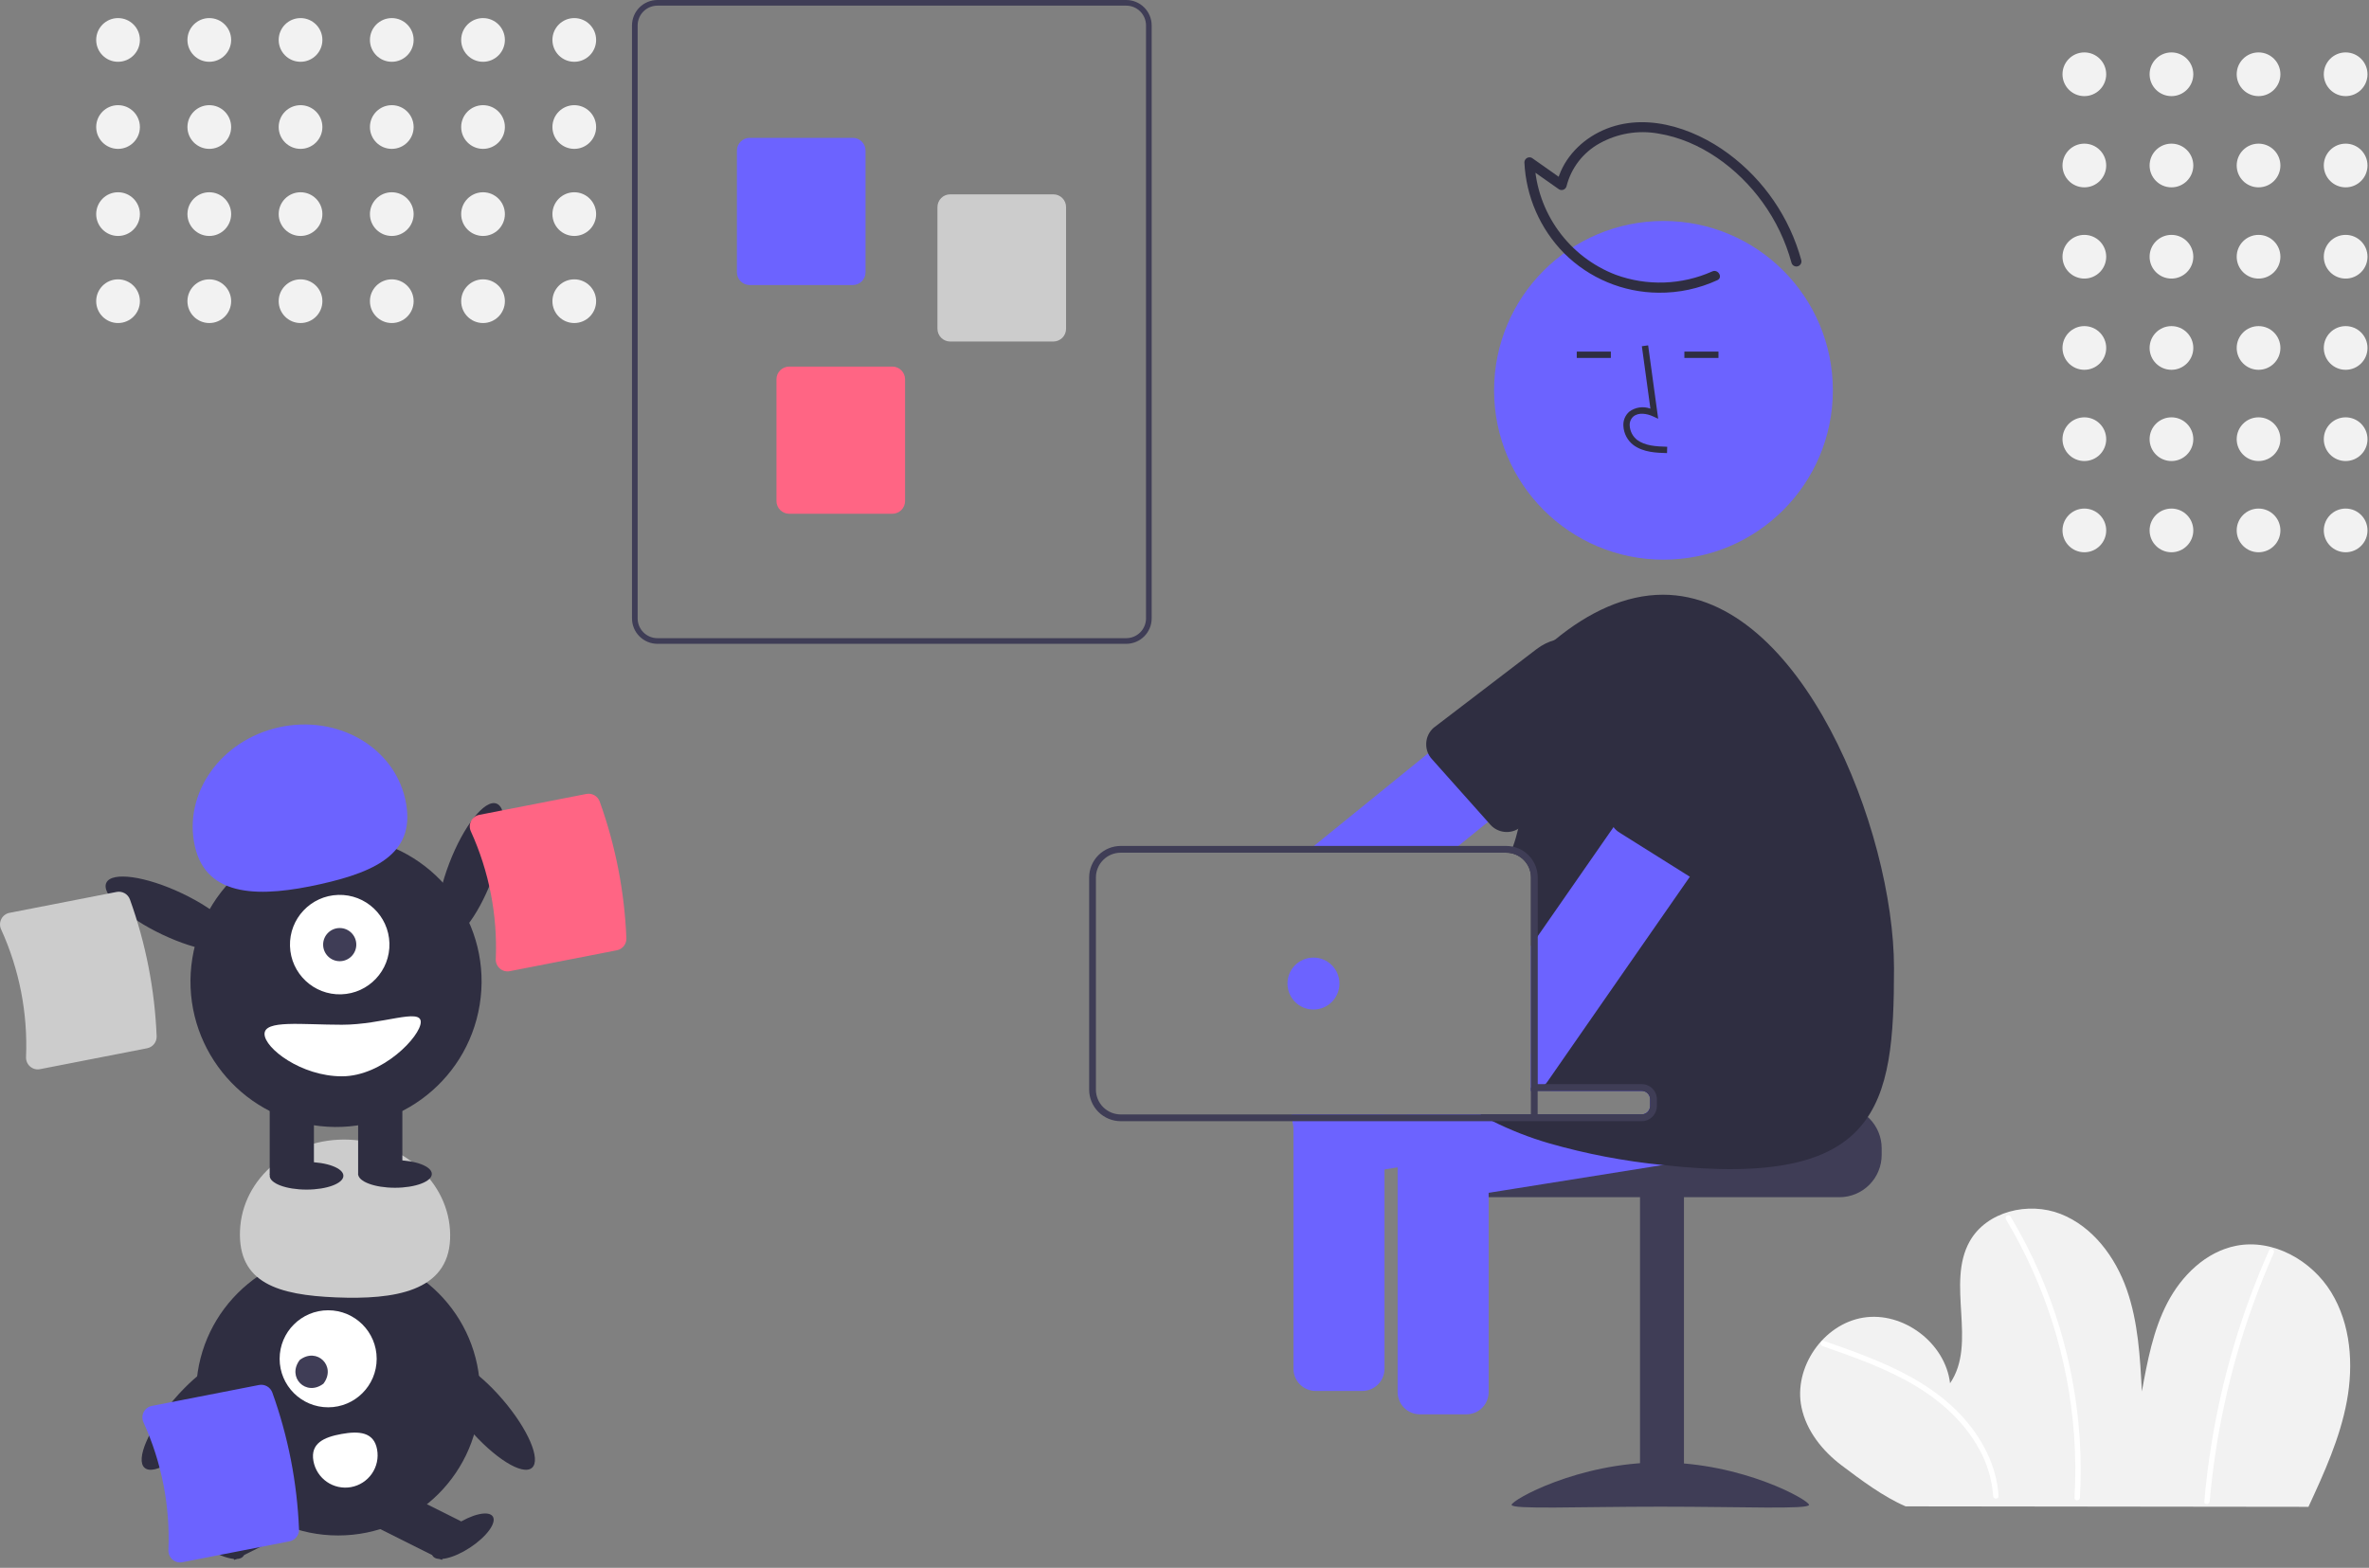 <svg width="701" height="464" viewBox="0 0 701 464" fill="none" xmlns="http://www.w3.org/2000/svg">
<rect x="0" y="0" width="701" height="464" fill="#808080" stroke="none"/>
<g id="Group 7">
<path id="Vector" d="M694.091 28.447C697.662 28.447 700.558 25.552 700.558 21.98C700.558 18.409 697.662 15.513 694.091 15.513C690.519 15.513 687.624 18.409 687.624 21.98C687.624 25.552 690.519 28.447 694.091 28.447Z" fill="#F2F2F2"/>
<path id="Vector_2" d="M668.317 28.447C671.889 28.447 674.784 25.552 674.784 21.98C674.784 18.409 671.889 15.513 668.317 15.513C664.746 15.513 661.851 18.409 661.851 21.98C661.851 25.552 664.746 28.447 668.317 28.447Z" fill="#F2F2F2"/>
<path id="Vector_3" d="M642.544 28.447C646.116 28.447 649.011 25.552 649.011 21.98C649.011 18.409 646.116 15.513 642.544 15.513C638.972 15.513 636.077 18.409 636.077 21.98C636.077 25.552 638.972 28.447 642.544 28.447Z" fill="#F2F2F2"/>
<path id="Vector_4" d="M616.771 28.447C620.342 28.447 623.237 25.552 623.237 21.98C623.237 18.409 620.342 15.513 616.771 15.513C613.199 15.513 610.304 18.409 610.304 21.98C610.304 25.552 613.199 28.447 616.771 28.447Z" fill="#F2F2F2"/>
<path id="Vector_5" d="M694.091 55.447C697.662 55.447 700.558 52.552 700.558 48.98C700.558 45.409 697.662 42.513 694.091 42.513C690.519 42.513 687.624 45.409 687.624 48.98C687.624 52.552 690.519 55.447 694.091 55.447Z" fill="#F2F2F2"/>
<path id="Vector_6" d="M668.317 55.447C671.889 55.447 674.784 52.552 674.784 48.98C674.784 45.409 671.889 42.513 668.317 42.513C664.746 42.513 661.851 45.409 661.851 48.98C661.851 52.552 664.746 55.447 668.317 55.447Z" fill="#F2F2F2"/>
<path id="Vector_7" d="M642.544 55.447C646.116 55.447 649.011 52.552 649.011 48.98C649.011 45.409 646.116 42.513 642.544 42.513C638.972 42.513 636.077 45.409 636.077 48.98C636.077 52.552 638.972 55.447 642.544 55.447Z" fill="#F2F2F2"/>
<path id="Vector_8" d="M616.771 55.447C620.342 55.447 623.237 52.552 623.237 48.98C623.237 45.409 620.342 42.513 616.771 42.513C613.199 42.513 610.304 45.409 610.304 48.98C610.304 52.552 613.199 55.447 616.771 55.447Z" fill="#F2F2F2"/>
<path id="Vector_9" d="M694.091 82.447C697.662 82.447 700.558 79.552 700.558 75.98C700.558 72.409 697.662 69.513 694.091 69.513C690.519 69.513 687.624 72.409 687.624 75.98C687.624 79.552 690.519 82.447 694.091 82.447Z" fill="#F2F2F2"/>
<path id="Vector_10" d="M668.317 82.447C671.889 82.447 674.784 79.552 674.784 75.98C674.784 72.409 671.889 69.513 668.317 69.513C664.746 69.513 661.851 72.409 661.851 75.98C661.851 79.552 664.746 82.447 668.317 82.447Z" fill="#F2F2F2"/>
<path id="Vector_11" d="M642.544 82.447C646.116 82.447 649.011 79.552 649.011 75.98C649.011 72.409 646.116 69.513 642.544 69.513C638.972 69.513 636.077 72.409 636.077 75.98C636.077 79.552 638.972 82.447 642.544 82.447Z" fill="#F2F2F2"/>
<path id="Vector_12" d="M616.771 82.447C620.342 82.447 623.237 79.552 623.237 75.98C623.237 72.409 620.342 69.513 616.771 69.513C613.199 69.513 610.304 72.409 610.304 75.98C610.304 79.552 613.199 82.447 616.771 82.447Z" fill="#F2F2F2"/>
<path id="Vector_13" d="M694.091 109.447C697.662 109.447 700.558 106.552 700.558 102.98C700.558 99.409 697.662 96.513 694.091 96.513C690.519 96.513 687.624 99.409 687.624 102.98C687.624 106.552 690.519 109.447 694.091 109.447Z" fill="#F2F2F2"/>
<path id="Vector_14" d="M668.317 109.447C671.889 109.447 674.784 106.552 674.784 102.98C674.784 99.409 671.889 96.513 668.317 96.513C664.746 96.513 661.851 99.409 661.851 102.98C661.851 106.552 664.746 109.447 668.317 109.447Z" fill="#F2F2F2"/>
<path id="Vector_15" d="M642.544 109.447C646.116 109.447 649.011 106.552 649.011 102.98C649.011 99.409 646.116 96.513 642.544 96.513C638.972 96.513 636.077 99.409 636.077 102.98C636.077 106.552 638.972 109.447 642.544 109.447Z" fill="#F2F2F2"/>
<path id="Vector_16" d="M616.771 109.447C620.342 109.447 623.237 106.552 623.237 102.98C623.237 99.409 620.342 96.513 616.771 96.513C613.199 96.513 610.304 99.409 610.304 102.98C610.304 106.552 613.199 109.447 616.771 109.447Z" fill="#F2F2F2"/>
<path id="Vector_17" d="M694.091 136.447C697.662 136.447 700.558 133.552 700.558 129.98C700.558 126.409 697.662 123.513 694.091 123.513C690.519 123.513 687.624 126.409 687.624 129.98C687.624 133.552 690.519 136.447 694.091 136.447Z" fill="#F2F2F2"/>
<path id="Vector_18" d="M668.317 136.447C671.889 136.447 674.784 133.552 674.784 129.98C674.784 126.409 671.889 123.513 668.317 123.513C664.746 123.513 661.851 126.409 661.851 129.98C661.851 133.552 664.746 136.447 668.317 136.447Z" fill="#F2F2F2"/>
<path id="Vector_19" d="M642.544 136.447C646.116 136.447 649.011 133.552 649.011 129.98C649.011 126.409 646.116 123.513 642.544 123.513C638.972 123.513 636.077 126.409 636.077 129.98C636.077 133.552 638.972 136.447 642.544 136.447Z" fill="#F2F2F2"/>
<path id="Vector_20" d="M616.771 136.447C620.342 136.447 623.237 133.552 623.237 129.98C623.237 126.409 620.342 123.513 616.771 123.513C613.199 123.513 610.304 126.409 610.304 129.98C610.304 133.552 613.199 136.447 616.771 136.447Z" fill="#F2F2F2"/>
<path id="Vector_21" d="M694.091 163.447C697.662 163.447 700.558 160.552 700.558 156.98C700.558 153.409 697.662 150.513 694.091 150.513C690.519 150.513 687.624 153.409 687.624 156.98C687.624 160.552 690.519 163.447 694.091 163.447Z" fill="#F2F2F2"/>
<path id="Vector_22" d="M668.317 163.447C671.889 163.447 674.784 160.552 674.784 156.98C674.784 153.409 671.889 150.513 668.317 150.513C664.746 150.513 661.851 153.409 661.851 156.98C661.851 160.552 664.746 163.447 668.317 163.447Z" fill="#F2F2F2"/>
<path id="Vector_23" d="M642.544 163.447C646.116 163.447 649.011 160.552 649.011 156.98C649.011 153.409 646.116 150.513 642.544 150.513C638.972 150.513 636.077 153.409 636.077 156.98C636.077 160.552 638.972 163.447 642.544 163.447Z" fill="#F2F2F2"/>
<path id="Vector_24" d="M616.771 163.447C620.342 163.447 623.237 160.552 623.237 156.98C623.237 153.409 620.342 150.513 616.771 150.513C613.199 150.513 610.304 153.409 610.304 156.98C610.304 160.552 613.199 163.447 616.771 163.447Z" fill="#F2F2F2"/>
<path id="Vector_25" d="M683.083 445.961C687.751 435.877 692.416 425.644 694.442 414.718C696.468 403.793 695.618 391.936 689.815 382.459C684.012 372.983 672.587 366.557 661.683 368.699C652.728 370.458 645.537 377.512 641.327 385.609C637.116 393.706 635.427 402.839 633.79 411.817C633.26 401.617 632.7 391.253 629.312 381.618C625.923 371.982 619.251 363.003 609.742 359.275C600.233 355.546 587.863 358.478 582.852 367.378C575.791 379.916 585.153 397.503 577.034 409.384C575.642 397.467 563.18 388.051 551.335 389.968C539.491 391.884 530.634 404.749 533.071 416.497C534.521 423.487 539.29 429.433 544.992 433.729C550.695 438.025 557.327 443.003 563.887 445.819L683.083 445.961Z" fill="#F2F2F2"/>
<path id="Vector_26" d="M539.289 398.387C548.698 401.676 558.192 405.002 566.782 410.143C574.48 414.751 581.335 420.955 585.664 428.9C588.036 433.162 589.444 437.893 589.79 442.758C589.852 443.776 591.444 443.783 591.382 442.758C590.825 433.697 586.409 425.405 580.295 418.848C573.59 411.658 564.903 406.747 555.933 402.937C550.615 400.678 545.165 398.758 539.713 396.852C538.744 396.514 538.327 398.051 539.289 398.387H539.289Z" fill="white"/>
<path id="Vector_27" d="M593.557 360.854C599.338 370.484 603.966 380.76 607.349 391.47C610.737 402.176 612.872 413.24 613.71 424.438C614.173 430.707 614.224 437 613.861 443.275C613.802 444.298 615.394 444.295 615.453 443.275C616.095 431.961 615.41 420.61 613.412 409.455C611.418 398.301 608.14 387.415 603.643 377.015C601.119 371.173 598.209 365.506 594.932 360.051C594.821 359.876 594.648 359.751 594.447 359.703C594.246 359.654 594.035 359.684 593.856 359.789C593.678 359.893 593.547 360.062 593.492 360.261C593.436 360.46 593.459 360.673 593.557 360.854Z" fill="white"/>
<path id="Vector_28" d="M671.458 369.997C663.282 388.367 657.528 407.722 654.341 427.575C653.446 433.152 652.754 438.756 652.263 444.387C652.174 445.407 653.767 445.401 653.855 444.387C655.588 424.578 659.869 405.075 666.593 386.362C668.482 381.1 670.562 375.913 672.832 370.8C673.244 369.872 671.873 369.062 671.458 369.997Z" fill="white"/>
<path id="Vector_29" d="M333.263 190.543H194.534C192.54 190.541 190.628 189.747 189.218 188.337C187.808 186.927 187.015 185.016 187.013 183.021V7.521C187.015 5.527 187.808 3.616 189.218 2.205C190.628 0.795 192.54 0.002 194.534 0H333.263C335.257 0.002 337.169 0.795 338.579 2.205C339.989 3.616 340.782 5.527 340.784 7.521V183.021C340.782 185.016 339.989 186.927 338.579 188.337C337.169 189.747 335.257 190.541 333.263 190.543ZM194.534 1.671C192.983 1.673 191.496 2.29 190.399 3.387C189.303 4.484 188.686 5.97 188.684 7.521V183.021C188.686 184.572 189.303 186.059 190.399 187.156C191.496 188.253 192.983 188.87 194.534 188.871H333.263C334.814 188.87 336.301 188.253 337.397 187.156C338.494 186.059 339.111 184.572 339.113 183.021V7.521C339.111 5.97 338.494 4.484 337.397 3.387C336.301 2.29 334.814 1.673 333.263 1.671H194.534Z" fill="#3F3D56"/>
<path id="Vector_30" d="M252.358 84.358H221.821C220.824 84.357 219.868 83.961 219.163 83.256C218.458 82.551 218.062 81.595 218.061 80.598V44.562C218.062 43.565 218.458 42.609 219.163 41.904C219.868 41.199 220.824 40.802 221.821 40.801H252.358C253.355 40.802 254.311 41.199 255.016 41.904C255.721 42.609 256.118 43.565 256.119 44.562V80.598C256.118 81.595 255.721 82.551 255.016 83.256C254.311 83.961 253.355 84.357 252.358 84.358Z" fill="#6C63FF"/>
<path id="Vector_31" d="M311.694 101.073H281.157C280.16 101.072 279.204 100.675 278.499 99.97C277.794 99.265 277.398 98.309 277.396 97.312V61.276C277.398 60.279 277.794 59.323 278.499 58.618C279.204 57.913 280.16 57.517 281.157 57.516H311.694C312.691 57.517 313.647 57.913 314.352 58.618C315.057 59.323 315.454 60.279 315.455 61.276V97.312C315.454 98.309 315.057 99.265 314.352 99.97C313.647 100.675 312.691 101.072 311.694 101.073Z" fill="#CCCCCC"/>
<path id="Vector_32" d="M264.058 152.051H233.521C232.524 152.05 231.568 151.654 230.863 150.949C230.158 150.244 229.762 149.288 229.761 148.291V112.255C229.762 111.258 230.158 110.302 230.863 109.597C231.568 108.892 232.524 108.495 233.521 108.494H264.058C265.056 108.495 266.011 108.892 266.716 109.597C267.421 110.302 267.818 111.258 267.819 112.255V148.291C267.818 149.288 267.421 150.244 266.716 150.949C266.011 151.654 265.056 152.05 264.058 152.051Z" fill="#FF6584"/>
<path id="Vector_33" d="M34.931 18.287C38.502 18.287 41.398 15.392 41.398 11.82C41.398 8.249 38.502 5.353 34.931 5.353C31.359 5.353 28.464 8.249 28.464 11.82C28.464 15.392 31.359 18.287 34.931 18.287Z" fill="#F2F2F2"/>
<path id="Vector_34" d="M34.931 44.06C38.502 44.06 41.398 41.165 41.398 37.594C41.398 34.022 38.502 31.127 34.931 31.127C31.359 31.127 28.464 34.022 28.464 37.594C28.464 41.165 31.359 44.06 34.931 44.06Z" fill="#F2F2F2"/>
<path id="Vector_35" d="M34.931 69.834C38.502 69.834 41.398 66.939 41.398 63.367C41.398 59.795 38.502 56.9 34.931 56.9C31.359 56.9 28.464 59.795 28.464 63.367C28.464 66.939 31.359 69.834 34.931 69.834Z" fill="#F2F2F2"/>
<path id="Vector_36" d="M34.931 95.607C38.502 95.607 41.398 92.712 41.398 89.14C41.398 85.569 38.502 82.673 34.931 82.673C31.359 82.673 28.464 85.569 28.464 89.14C28.464 92.712 31.359 95.607 34.931 95.607Z" fill="#F2F2F2"/>
<path id="Vector_37" d="M61.931 18.287C65.502 18.287 68.398 15.392 68.398 11.82C68.398 8.249 65.502 5.353 61.931 5.353C58.359 5.353 55.464 8.249 55.464 11.82C55.464 15.392 58.359 18.287 61.931 18.287Z" fill="#F2F2F2"/>
<path id="Vector_38" d="M61.931 44.06C65.502 44.06 68.398 41.165 68.398 37.594C68.398 34.022 65.502 31.127 61.931 31.127C58.359 31.127 55.464 34.022 55.464 37.594C55.464 41.165 58.359 44.06 61.931 44.06Z" fill="#F2F2F2"/>
<path id="Vector_39" d="M61.931 69.834C65.502 69.834 68.398 66.939 68.398 63.367C68.398 59.795 65.502 56.9 61.931 56.9C58.359 56.9 55.464 59.795 55.464 63.367C55.464 66.939 58.359 69.834 61.931 69.834Z" fill="#F2F2F2"/>
<path id="Vector_40" d="M61.931 95.607C65.502 95.607 68.398 92.712 68.398 89.14C68.398 85.569 65.502 82.673 61.931 82.673C58.359 82.673 55.464 85.569 55.464 89.14C55.464 92.712 58.359 95.607 61.931 95.607Z" fill="#F2F2F2"/>
<path id="Vector_41" d="M88.931 18.287C92.502 18.287 95.398 15.392 95.398 11.82C95.398 8.249 92.502 5.353 88.931 5.353C85.359 5.353 82.464 8.249 82.464 11.82C82.464 15.392 85.359 18.287 88.931 18.287Z" fill="#F2F2F2"/>
<path id="Vector_42" d="M88.931 44.06C92.502 44.06 95.398 41.165 95.398 37.594C95.398 34.022 92.502 31.127 88.931 31.127C85.359 31.127 82.464 34.022 82.464 37.594C82.464 41.165 85.359 44.06 88.931 44.06Z" fill="#F2F2F2"/>
<path id="Vector_43" d="M88.931 69.834C92.502 69.834 95.398 66.939 95.398 63.367C95.398 59.795 92.502 56.9 88.931 56.9C85.359 56.9 82.464 59.795 82.464 63.367C82.464 66.939 85.359 69.834 88.931 69.834Z" fill="#F2F2F2"/>
<path id="Vector_44" d="M88.931 95.607C92.502 95.607 95.398 92.712 95.398 89.14C95.398 85.569 92.502 82.673 88.931 82.673C85.359 82.673 82.464 85.569 82.464 89.14C82.464 92.712 85.359 95.607 88.931 95.607Z" fill="#F2F2F2"/>
<path id="Vector_45" d="M115.931 18.287C119.502 18.287 122.398 15.392 122.398 11.82C122.398 8.249 119.502 5.353 115.931 5.353C112.359 5.353 109.464 8.249 109.464 11.82C109.464 15.392 112.359 18.287 115.931 18.287Z" fill="#F2F2F2"/>
<path id="Vector_46" d="M115.931 44.06C119.502 44.06 122.398 41.165 122.398 37.594C122.398 34.022 119.502 31.127 115.931 31.127C112.359 31.127 109.464 34.022 109.464 37.594C109.464 41.165 112.359 44.06 115.931 44.06Z" fill="#F2F2F2"/>
<path id="Vector_47" d="M115.931 69.834C119.502 69.834 122.398 66.939 122.398 63.367C122.398 59.795 119.502 56.9 115.931 56.9C112.359 56.9 109.464 59.795 109.464 63.367C109.464 66.939 112.359 69.834 115.931 69.834Z" fill="#F2F2F2"/>
<path id="Vector_48" d="M115.931 95.607C119.502 95.607 122.398 92.712 122.398 89.14C122.398 85.569 119.502 82.673 115.931 82.673C112.359 82.673 109.464 85.569 109.464 89.14C109.464 92.712 112.359 95.607 115.931 95.607Z" fill="#F2F2F2"/>
<path id="Vector_49" d="M142.931 18.287C146.502 18.287 149.398 15.392 149.398 11.82C149.398 8.249 146.502 5.353 142.931 5.353C139.359 5.353 136.464 8.249 136.464 11.82C136.464 15.392 139.359 18.287 142.931 18.287Z" fill="#F2F2F2"/>
<path id="Vector_50" d="M142.931 44.06C146.502 44.06 149.398 41.165 149.398 37.594C149.398 34.022 146.502 31.127 142.931 31.127C139.359 31.127 136.464 34.022 136.464 37.594C136.464 41.165 139.359 44.06 142.931 44.06Z" fill="#F2F2F2"/>
<path id="Vector_51" d="M142.931 69.834C146.502 69.834 149.398 66.939 149.398 63.367C149.398 59.795 146.502 56.9 142.931 56.9C139.359 56.9 136.464 59.795 136.464 63.367C136.464 66.939 139.359 69.834 142.931 69.834Z" fill="#F2F2F2"/>
<path id="Vector_52" d="M142.931 95.607C146.502 95.607 149.398 92.712 149.398 89.14C149.398 85.569 146.502 82.673 142.931 82.673C139.359 82.673 136.464 85.569 136.464 89.14C136.464 92.712 139.359 95.607 142.931 95.607Z" fill="#F2F2F2"/>
<path id="Vector_53" d="M169.931 18.287C173.502 18.287 176.398 15.392 176.398 11.82C176.398 8.249 173.502 5.353 169.931 5.353C166.359 5.353 163.464 8.249 163.464 11.82C163.464 15.392 166.359 18.287 169.931 18.287Z" fill="#F2F2F2"/>
<path id="Vector_54" d="M169.931 44.06C173.502 44.06 176.398 41.165 176.398 37.594C176.398 34.022 173.502 31.127 169.931 31.127C166.359 31.127 163.464 34.022 163.464 37.594C163.464 41.165 166.359 44.06 169.931 44.06Z" fill="#F2F2F2"/>
<path id="Vector_55" d="M169.931 69.834C173.502 69.834 176.398 66.939 176.398 63.367C176.398 59.795 173.502 56.9 169.931 56.9C166.359 56.9 163.464 59.795 163.464 63.367C163.464 66.939 166.359 69.834 169.931 69.834Z" fill="#F2F2F2"/>
<path id="Vector_56" d="M169.931 95.607C173.502 95.607 176.398 92.712 176.398 89.14C176.398 85.569 173.502 82.673 169.931 82.673C166.359 82.673 163.464 85.569 163.464 89.14C163.464 92.712 166.359 95.607 169.931 95.607Z" fill="#F2F2F2"/>
<path id="Vector_57" d="M100.045 454.434C123.247 454.434 142.057 435.624 142.057 412.421C142.057 389.218 123.247 370.409 100.045 370.409C76.842 370.409 58.032 389.218 58.032 412.421C58.032 435.624 76.842 454.434 100.045 454.434Z" fill="#2F2E41"/>
<path id="Vector_58" d="M84.069 440.024L63.622 450.263L69.337 461.675L89.784 451.436L84.069 440.024Z" fill="#2F2E41"/>
<path id="Vector_59" d="M72.033 460.517C73.245 458.678 70.253 454.566 65.349 451.333C60.445 448.099 55.486 446.969 54.274 448.808C53.061 450.647 56.054 454.759 60.958 457.992C65.862 461.226 70.82 462.356 72.033 460.517Z" fill="#2F2E41"/>
<path id="Vector_60" d="M116.021 440.024L110.306 451.436L130.753 461.675L136.468 450.263L116.021 440.024Z" fill="#2F2E41"/>
<path id="Vector_61" d="M139.132 457.992C144.036 454.759 147.029 450.647 145.816 448.808C144.604 446.969 139.645 448.099 134.741 451.333C129.837 454.566 126.844 458.678 128.057 460.517C129.269 462.356 134.228 461.226 139.132 457.992Z" fill="#2F2E41"/>
<path id="Vector_62" d="M97.104 416.503C105.034 416.503 111.462 410.075 111.462 402.145C111.462 394.215 105.034 387.786 97.104 387.786C89.174 387.786 82.745 394.215 82.745 402.145C82.745 410.075 89.174 416.503 97.104 416.503Z" fill="white"/>
<path id="Vector_63" d="M88.696 402.492C93.819 398.59 99.61 404.381 95.708 409.504C90.585 413.406 84.794 407.615 88.696 402.492Z" fill="#3F3D56"/>
<path id="Vector_64" d="M133.187 366.716C133.818 351.163 120.413 337.989 103.246 337.291C86.078 336.594 71.649 348.637 71.017 364.191C70.385 379.745 82.319 383.278 99.487 383.976C116.654 384.673 132.555 382.27 133.187 366.716Z" fill="#CCCCCC"/>
<path id="Vector_65" d="M157.403 434.42C160.167 432.048 156.281 422.989 148.724 414.186C141.167 405.384 132.801 400.171 130.038 402.543C127.274 404.915 131.16 413.975 138.717 422.777C146.274 431.58 154.64 436.793 157.403 434.42Z" fill="#2F2E41"/>
<path id="Vector_66" d="M61.49 422.777C69.047 413.974 72.933 404.915 70.169 402.543C67.406 400.171 59.039 405.384 51.483 414.186C43.926 422.989 40.04 432.048 42.803 434.42C45.567 436.793 53.933 431.58 61.49 422.777Z" fill="#2F2E41"/>
<path id="Vector_67" d="M111.584 428.978C111.81 430.215 111.79 431.485 111.526 432.714C111.261 433.944 110.757 435.109 110.041 436.144C109.326 437.179 108.414 438.062 107.357 438.744C106.3 439.426 105.119 439.893 103.882 440.118C102.644 440.343 101.375 440.323 100.145 440.057C98.916 439.791 97.751 439.286 96.717 438.57C95.683 437.853 94.8 436.941 94.119 435.883C93.438 434.826 92.972 433.644 92.748 432.407L92.745 432.388C91.803 427.186 95.825 425.345 101.027 424.403C106.23 423.462 110.642 423.776 111.584 428.978Z" fill="white"/>
<path id="Vector_68" d="M544.297 327.323H488.287C488.287 327.986 488.023 328.622 487.555 329.091C487.086 329.56 486.45 329.823 485.787 329.823H430.807C430.031 330.408 429.323 331.079 428.697 331.823C426.818 334.065 425.791 336.898 425.797 339.823V341.823C425.798 345.138 427.115 348.317 429.459 350.661C431.803 353.005 434.982 354.322 438.297 354.323H544.297C547.611 354.32 550.789 353.003 553.133 350.659C555.476 348.315 556.794 345.138 556.797 341.823V339.823C556.792 336.51 555.474 333.333 553.131 330.99C550.787 328.646 547.611 327.328 544.297 327.323Z" fill="#3F3D56"/>
<path id="Vector_69" d="M498.292 353.827H485.292V445.827H498.292V353.827Z" fill="#3F3D56"/>
<path id="Vector_70" d="M535.292 445.37C535.292 446.775 515.593 445.913 491.292 445.913C466.991 445.913 447.292 446.775 447.292 445.37C447.292 443.965 466.991 432.827 491.292 432.827C515.593 432.827 535.292 443.966 535.292 445.37Z" fill="#3F3D56"/>
<path id="Vector_71" d="M541.847 330.203L539.667 316.563C539.391 314.844 538.444 313.305 537.034 312.283C535.624 311.262 533.867 310.841 532.147 311.113L509.657 314.703L471.137 320.853L458.607 322.853H485.787C486.45 322.854 487.086 323.117 487.555 323.586C488.023 324.055 488.287 324.69 488.287 325.353V327.323C488.287 327.986 488.023 328.622 487.555 329.091C487.086 329.56 486.45 329.823 485.787 329.823H416.617C415.652 330.275 414.816 330.963 414.187 331.823C413.655 332.523 413.271 333.323 413.058 334.176C412.845 335.029 412.807 335.916 412.947 336.783L413.567 340.663L414.317 345.373L415.127 350.433C415.402 352.148 416.347 353.684 417.753 354.704C419.159 355.723 420.911 356.144 422.627 355.873L440.497 353.023L492.037 344.793L536.397 337.713C538.112 337.434 539.648 336.488 540.669 335.081C541.69 333.674 542.113 331.921 541.847 330.203Z" fill="#6C63FF"/>
<path id="Vector_72" d="M439.127 331.823C438.47 330.95 437.598 330.261 436.597 329.823H417.477C416.471 330.259 415.596 330.948 414.937 331.823C414.047 332.963 413.565 334.368 413.567 335.813V412.023C413.569 413.76 414.26 415.424 415.488 416.652C416.716 417.88 418.381 418.571 420.117 418.573H433.947C435.684 418.571 437.348 417.88 438.576 416.652C439.804 415.424 440.495 413.76 440.497 412.023V335.813C440.498 334.368 440.016 332.963 439.127 331.823Z" fill="#6C63FF"/>
<path id="Vector_73" d="M480.747 202.023L480.617 201.853L472.037 191.283C471.58 190.716 471.028 190.232 470.407 189.853C470.077 189.63 469.721 189.449 469.347 189.313C468.799 189.094 468.224 188.953 467.637 188.893C467.245 188.852 466.85 188.845 466.457 188.873C466.449 188.874 466.442 188.878 466.437 188.883C465.111 188.981 463.847 189.484 462.816 190.323L445.207 204.603L422.577 222.963L388.807 250.363L386.347 252.363H429.077L431.546 250.363L439.717 243.733L440.296 243.273L479.756 211.263L479.787 211.243C480.599 210.59 481.24 209.749 481.657 208.793C481.931 208.167 482.107 207.503 482.177 206.823C482.268 205.968 482.188 205.104 481.943 204.28C481.697 203.456 481.291 202.689 480.747 202.023Z" fill="#6C63FF"/>
<path id="Vector_74" d="M480.617 201.853C480.065 199.159 478.841 196.647 477.057 194.553C475.279 192.443 472.99 190.825 470.407 189.853C470.007 189.703 469.617 189.563 469.217 189.453C468.315 189.185 467.391 188.991 466.457 188.873C466.449 188.874 466.442 188.878 466.437 188.883C462.23 188.397 457.998 189.566 454.637 192.143L424.177 215.423C423.53 216.002 423.007 216.704 422.637 217.49C422.268 218.275 422.06 219.126 422.027 219.993C421.98 221.012 422.168 222.029 422.577 222.963C422.677 223.173 422.787 223.383 422.907 223.583C423.14 223.989 423.422 224.366 423.747 224.703L428.627 230.183L439.977 242.913L440.297 243.273L441.027 244.103C441.608 244.74 442.309 245.256 443.09 245.622C443.871 245.987 444.716 246.195 445.577 246.233C446.438 246.271 447.298 246.139 448.108 245.844C448.918 245.549 449.662 245.096 450.297 244.513L476.567 216.293C477.932 214.828 479.013 213.123 479.757 211.263C480.957 208.278 481.256 205.007 480.617 201.853Z" fill="#2F2E41"/>
<path id="Vector_75" d="M492.23 165.643C519.912 165.643 542.352 143.202 542.352 115.521C542.352 87.839 519.912 65.398 492.23 65.398C464.549 65.398 442.108 87.839 442.108 115.521C442.108 143.202 464.549 165.643 492.23 165.643Z" fill="#6C63FF"/>
<path id="Vector_76" d="M511.027 323.303L509.657 314.703L508.847 309.653C508.571 307.937 507.625 306.4 506.217 305.38C504.809 304.36 503.054 303.941 501.337 304.213L464.907 310.023L455.027 311.603L453.027 311.923V322.853H485.787C486.45 322.854 487.086 323.117 487.555 323.586C488.023 324.055 488.287 324.691 488.287 325.353V327.323C488.287 327.986 488.023 328.622 487.555 329.091C487.086 329.56 486.45 329.823 485.787 329.823H382.117C382.117 329.843 382.127 329.863 382.127 329.883L382.747 333.763L384.307 343.523C384.583 345.238 385.527 346.774 386.933 347.794C388.339 348.813 390.092 349.234 391.807 348.963L409.677 346.113L413.567 345.493L414.317 345.373L440.497 341.193L458.307 338.343L486.567 333.833L486.987 333.763L505.577 330.803C507.293 330.529 508.83 329.585 509.851 328.179C510.873 326.773 511.296 325.02 511.027 323.303Z" fill="#6C63FF"/>
<path id="Vector_77" d="M560.447 286.523C560.447 327.383 556.297 351.823 492.297 344.823C492.207 344.813 492.127 344.803 492.037 344.793C480.622 343.666 469.333 341.507 458.307 338.343C452.577 336.67 447.008 334.488 441.667 331.823C440.407 331.183 439.197 330.513 438.007 329.823H485.787C486.45 329.823 487.086 329.56 487.555 329.091C488.023 328.622 488.287 327.986 488.287 327.323V325.353C488.287 324.69 488.023 324.055 487.555 323.586C487.086 323.117 486.45 322.854 485.787 322.853H453.027V259.693C453.025 257.75 452.251 255.887 450.877 254.513C449.503 253.139 447.64 252.366 445.697 252.363H447.047C447.277 251.703 447.507 251.033 447.757 250.363C450.187 243.613 449.948 238.304 453.398 231.694C458.138 222.574 458.168 213.404 464.398 205.694C469.038 199.964 454.827 193.713 460.047 189.413C470.077 181.133 480.997 176.013 492.077 176.013C532.937 176.013 560.447 245.663 560.447 286.523Z" fill="#2F2E41"/>
<path id="Vector_78" d="M493.283 134.098L493.336 132.224C489.851 132.128 486.779 131.909 484.471 130.223C483.816 129.717 483.278 129.077 482.893 128.345C482.509 127.613 482.286 126.807 482.24 125.982C482.2 125.477 482.276 124.97 482.463 124.5C482.651 124.03 482.944 123.609 483.32 123.271C484.852 121.977 487.318 122.396 489.115 123.22L490.665 123.93L487.693 102.212L485.837 102.466L488.365 120.94C487.331 120.557 486.216 120.438 485.124 120.595C484.031 120.752 482.996 121.18 482.111 121.84C481.516 122.36 481.049 123.01 480.747 123.74C480.445 124.47 480.315 125.259 480.369 126.047C480.423 127.157 480.72 128.241 481.238 129.223C481.755 130.206 482.482 131.063 483.366 131.735C486.332 133.903 490.186 134.011 493.283 134.098Z" fill="#2F2E41"/>
<path id="Vector_79" d="M476.66 104.059H466.572V105.932H476.66V104.059Z" fill="#2F2E41"/>
<path id="Vector_80" d="M508.502 104.059H498.415V105.932H508.502V104.059Z" fill="#2F2E41"/>
<path id="Vector_81" d="M522.027 216.353L518.057 213.593L510.667 208.463C509.238 207.475 507.476 207.094 505.766 207.404C504.056 207.713 502.539 208.687 501.547 210.113L477.457 244.783L455.027 277.063L453.027 279.943V322.853H453.207C454.766 322.699 456.218 321.989 457.297 320.853C457.529 320.615 457.74 320.358 457.927 320.083L464.907 310.023L482.157 285.193L500.037 259.473L501.737 257.023L523.657 225.473C523.777 225.306 523.887 225.133 523.987 224.953C524.087 224.782 524.177 224.605 524.257 224.423C524.886 223.03 525.007 221.46 524.6 219.986C524.193 218.512 523.283 217.227 522.027 216.353Z" fill="#6C63FF"/>
<path id="Vector_82" d="M522.097 202.633C521.39 202.169 520.648 201.761 519.877 201.413C516.461 199.848 512.609 199.506 508.971 200.446C505.332 201.385 502.128 203.549 499.897 206.573L477.137 237.433C476.68 238.168 476.374 238.987 476.236 239.841C476.098 240.695 476.131 241.568 476.334 242.41C476.537 243.251 476.905 244.044 477.417 244.741C477.929 245.439 478.575 246.028 479.317 246.473L500.037 259.473L500.297 259.633L501.337 260.283C502.824 261.182 504.608 261.456 506.296 261.044C507.985 260.631 509.441 259.567 510.347 258.083L526.417 226.183L526.687 225.653L526.697 225.643L527.687 223.653C529.492 220.073 529.92 215.955 528.89 212.08C527.86 208.205 525.442 204.844 522.097 202.633Z" fill="#2F2E41"/>
<path id="Vector_83" d="M382.747 329.823V405.113C382.75 406.85 383.44 408.514 384.668 409.742C385.896 410.97 387.561 411.661 389.297 411.663H403.127C404.863 411.661 406.528 410.97 407.756 409.742C408.984 408.514 409.675 406.85 409.677 405.113V329.823H382.747Z" fill="#6C63FF"/>
<path id="Vector_84" d="M485.787 320.853H455.027V259.693C455.025 257.22 454.041 254.848 452.292 253.099C450.542 251.35 448.171 250.366 445.697 250.363H331.627C329.152 250.364 326.778 251.347 325.027 253.096C323.276 254.845 322.29 257.218 322.287 259.693V322.493C322.29 324.969 323.276 327.341 325.027 329.091C326.778 330.84 329.152 331.823 331.627 331.823H485.787C485.947 331.823 486.097 331.813 486.247 331.803C486.387 331.793 486.527 331.763 486.667 331.743C487.687 331.537 488.605 330.984 489.265 330.179C489.925 329.373 490.286 328.365 490.287 327.323V325.353C490.287 324.16 489.813 323.015 488.969 322.171C488.125 321.328 486.981 320.853 485.787 320.853ZM485.787 329.823H331.627C329.682 329.823 327.817 329.05 326.441 327.676C325.065 326.302 324.29 324.438 324.287 322.493V259.693C324.29 257.749 325.065 255.885 326.441 254.511C327.817 253.136 329.682 252.364 331.627 252.363H445.697C447.64 252.366 449.503 253.139 450.877 254.513C452.251 255.887 453.024 257.75 453.027 259.693V322.853H485.787C486.45 322.854 487.086 323.117 487.555 323.586C488.023 324.055 488.287 324.69 488.287 325.353V327.323C488.287 327.986 488.023 328.622 487.555 329.091C487.086 329.56 486.45 329.823 485.787 329.823Z" fill="#3F3D56"/>
<path id="Vector_85" d="M388.658 298.785C392.905 298.785 396.348 295.342 396.348 291.094C396.348 286.847 392.905 283.404 388.658 283.404C384.411 283.404 380.968 286.847 380.968 291.094C380.968 295.342 384.411 298.785 388.658 298.785Z" fill="#6C63FF"/>
<path id="Vector_86" d="M454.997 321.913H452.997V330.913H454.997V321.913Z" fill="#3F3D56"/>
<path id="Vector_87" d="M145.554 260.36C149.8 249.251 150.415 239.165 146.927 237.832C143.44 236.499 137.171 244.424 132.924 255.533C128.678 266.642 128.063 276.728 131.551 278.061C135.038 279.394 141.308 271.469 145.554 260.36Z" fill="#2F2E41"/>
<path id="Vector_88" d="M141.944 297.368C145.754 273.889 129.809 251.768 106.331 247.958C82.853 244.148 60.731 260.092 56.921 283.57C53.111 307.049 69.055 329.17 92.534 332.98C116.012 336.79 138.134 320.846 141.944 297.368Z" fill="#2F2E41"/>
<path id="Vector_89" d="M92.89 324.269H79.807V347.71H92.89V324.269Z" fill="#2F2E41"/>
<path id="Vector_90" d="M119.057 324.269H105.974V347.71H119.057V324.269Z" fill="#2F2E41"/>
<path id="Vector_91" d="M90.71 352.072C96.731 352.072 101.613 350.241 101.613 347.983C101.613 345.725 96.731 343.894 90.71 343.894C84.688 343.894 79.807 345.725 79.807 347.983C79.807 350.241 84.688 352.072 90.71 352.072Z" fill="#2F2E41"/>
<path id="Vector_92" d="M116.877 351.526C122.898 351.526 127.78 349.696 127.78 347.438C127.78 345.18 122.898 343.349 116.877 343.349C110.855 343.349 105.974 345.18 105.974 347.438C105.974 349.696 110.855 351.526 116.877 351.526Z" fill="#2F2E41"/>
<path id="Vector_93" d="M100.955 294.279C109.08 294.04 115.474 287.259 115.235 279.133C114.996 271.008 108.216 264.614 100.09 264.853C91.964 265.092 85.57 271.872 85.809 279.998C86.048 288.124 92.829 294.517 100.955 294.279Z" fill="white"/>
<path id="Vector_94" d="M100.523 284.472C103.232 284.472 105.429 282.275 105.429 279.566C105.429 276.856 103.232 274.659 100.523 274.659C97.813 274.659 95.616 276.856 95.616 279.566C95.616 282.275 97.813 284.472 100.523 284.472Z" fill="#3F3D56"/>
<path id="Vector_95" d="M57.655 250.418C54.178 234.844 65.294 219.107 82.484 215.269C99.674 211.43 116.428 220.944 119.906 236.518C123.383 252.091 111.991 257.835 94.801 261.674C77.611 265.512 61.133 265.991 57.655 250.418Z" fill="#6C63FF"/>
<path id="Vector_96" d="M70.38 279.713C71.98 276.34 64.566 269.474 53.82 264.377C43.075 259.281 33.067 257.884 31.467 261.258C29.867 264.631 37.281 271.497 48.027 276.593C58.772 281.69 68.78 283.086 70.38 279.713Z" fill="#2F2E41"/>
<path id="Vector_97" d="M78.277 306.006C78.277 310.221 89.131 318.544 101.174 318.544C113.217 318.544 124.509 306.677 124.509 302.462C124.509 298.247 113.217 303.28 101.174 303.28C89.131 303.28 78.277 301.791 78.277 306.006Z" fill="white"/>
<path id="Vector_98" d="M182.543 281.238L150.842 287.426C150.328 287.528 149.799 287.511 149.293 287.378C148.786 287.244 148.318 286.996 147.922 286.654C147.518 286.307 147.198 285.873 146.987 285.384C146.777 284.896 146.68 284.365 146.705 283.834C147.246 270.834 144.719 257.89 139.329 246.048C139.106 245.565 138.996 245.037 139.008 244.505C139.019 243.973 139.152 243.45 139.396 242.977C139.634 242.511 139.976 242.105 140.394 241.791C140.813 241.477 141.297 241.262 141.811 241.163L173.513 234.975C174.323 234.819 175.163 234.955 175.882 235.36C176.602 235.764 177.154 236.411 177.441 237.185C182.131 250.212 184.799 263.879 185.353 277.714C185.377 278.539 185.109 279.346 184.594 279.991C184.08 280.636 183.353 281.078 182.543 281.238Z" fill="#FF6584"/>
<path id="Vector_99" d="M43.543 310.238L11.842 316.426C11.328 316.528 10.799 316.511 10.293 316.378C9.787 316.244 9.318 315.996 8.922 315.654C8.518 315.307 8.198 314.873 7.987 314.384C7.777 313.896 7.68 313.365 7.705 312.834C8.246 299.834 5.719 286.89 0.329 275.048C0.106 274.565 -0.004 274.037 0.008 273.505C0.019 272.973 0.152 272.45 0.396 271.977C0.634 271.511 0.976 271.105 1.394 270.791C1.813 270.477 2.297 270.262 2.811 270.163L34.513 263.975C35.323 263.819 36.163 263.955 36.882 264.36C37.602 264.764 38.154 265.411 38.441 266.185C43.131 279.212 45.799 292.879 46.352 306.714C46.377 307.538 46.109 308.346 45.594 308.991C45.08 309.636 44.353 310.078 43.543 310.238Z" fill="#CCCCCC"/>
<path id="Vector_100" d="M506.653 80.332C497.628 84.36 487.39 84.716 478.108 81.324C471.302 78.715 465.404 74.178 461.135 68.269C456.867 62.36 454.414 55.334 454.076 48.053L451.819 49.348L461.335 56.044C461.534 56.158 461.756 56.225 461.985 56.241C462.214 56.256 462.443 56.219 462.655 56.133C462.868 56.047 463.058 55.913 463.211 55.742C463.364 55.571 463.476 55.368 463.538 55.147C464.207 52.469 465.421 49.958 467.103 47.77C468.786 45.583 470.902 43.765 473.318 42.432C478.617 39.477 484.777 38.452 490.747 39.532C503.111 41.538 514.242 49.781 521.484 59.776C525.437 65.214 528.366 71.326 530.126 77.814C530.242 78.186 530.498 78.498 530.84 78.684C531.182 78.87 531.582 78.916 531.958 78.813C532.333 78.71 532.653 78.465 532.851 78.129C533.049 77.794 533.109 77.395 533.019 77.017C529.569 64.404 521.989 53.312 511.491 45.515C500.746 37.536 485.703 32.713 473.064 39.154C467.048 42.22 462.152 47.677 460.646 54.35L462.849 53.453L453.333 46.758C453.105 46.627 452.846 46.559 452.583 46.559C452.32 46.56 452.062 46.629 451.834 46.76C451.606 46.891 451.416 47.079 451.283 47.306C451.15 47.532 451.079 47.79 451.076 48.053C451.547 58.158 455.731 67.734 462.826 74.945C470.242 82.357 480.276 86.554 490.76 86.63C496.765 86.696 502.71 85.43 508.167 82.922C509.92 82.12 508.397 79.533 506.653 80.332Z" fill="#2F2E41"/>
<path id="Vector_101" d="M85.674 456.162L53.973 462.35C53.459 462.452 52.929 462.435 52.423 462.301C51.917 462.167 51.449 461.92 51.053 461.577C50.649 461.231 50.329 460.797 50.118 460.308C49.907 459.819 49.811 459.289 49.836 458.757C50.377 445.758 47.85 432.813 42.46 420.971C42.237 420.488 42.127 419.961 42.139 419.428C42.15 418.896 42.283 418.374 42.527 417.901C42.765 417.435 43.106 417.029 43.525 416.715C43.944 416.4 44.428 416.186 44.942 416.087L76.644 409.899C77.454 409.742 78.294 409.879 79.013 410.283C79.732 410.688 80.285 411.334 80.572 412.108C85.261 425.135 87.929 438.803 88.483 452.637C88.508 453.462 88.24 454.269 87.725 454.915C87.211 455.56 86.484 456.002 85.674 456.162Z" fill="#6C63FF"/>
</g>
</svg>
